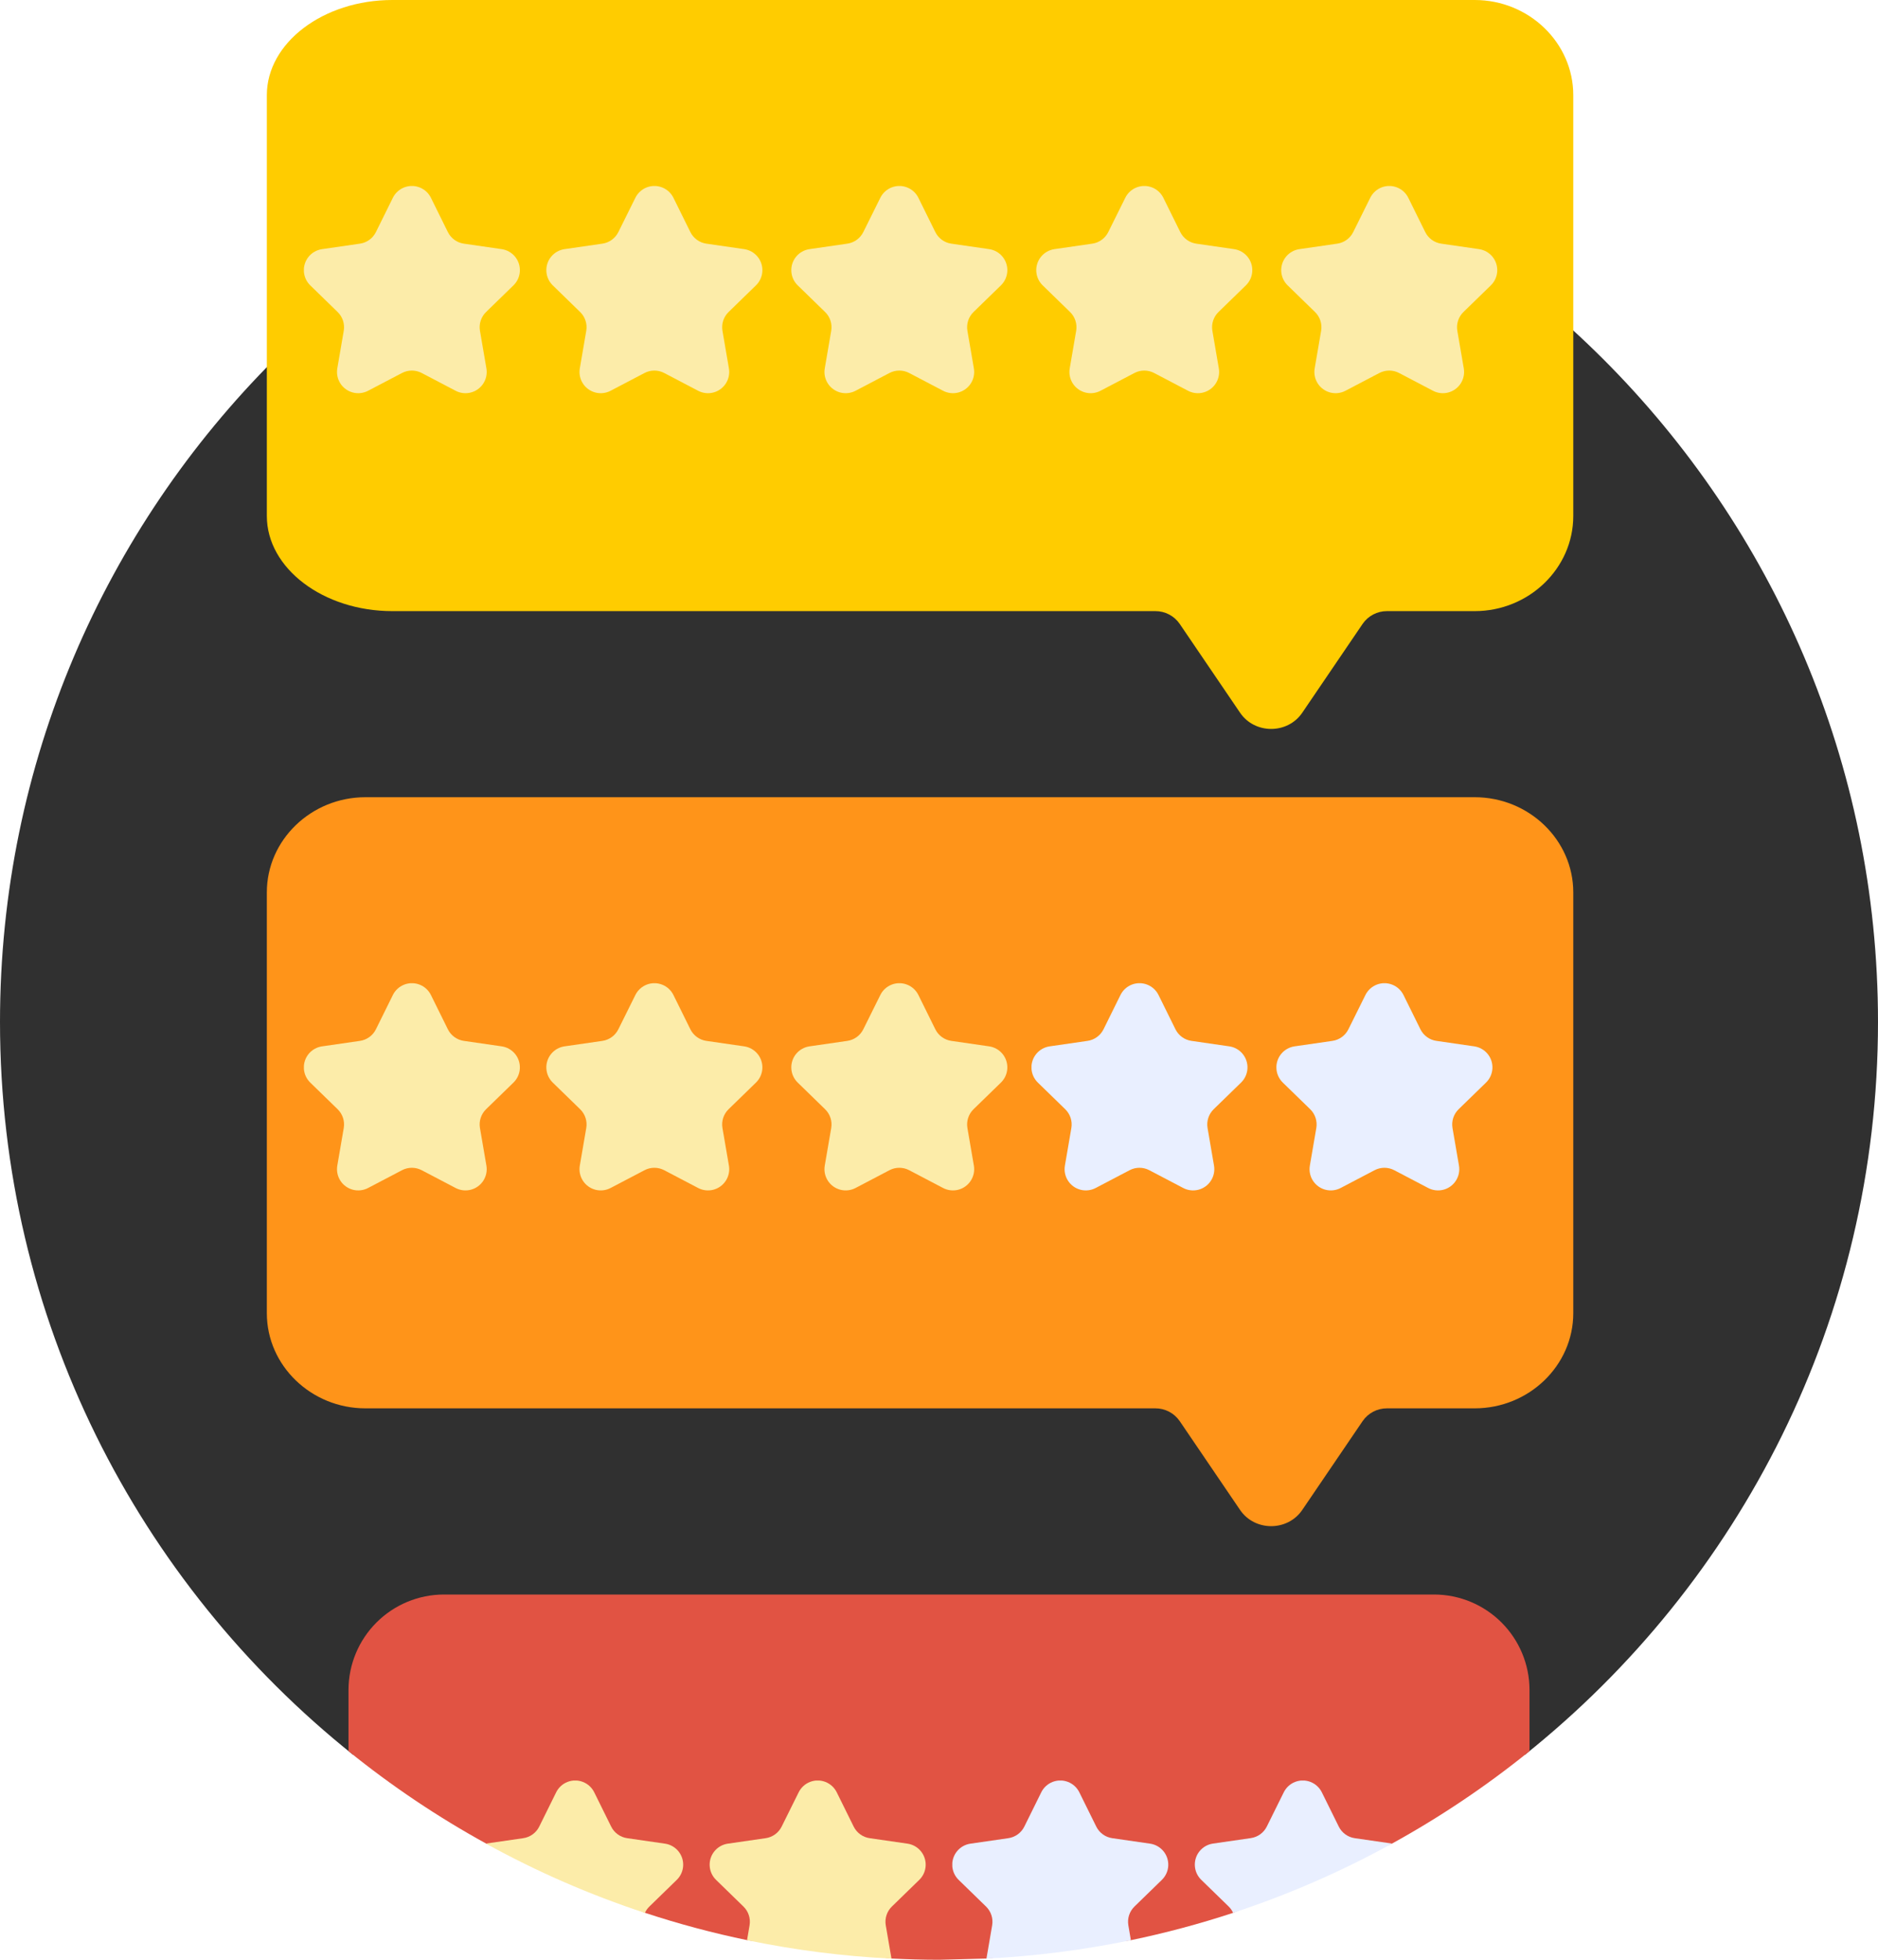 <svg xmlns="http://www.w3.org/2000/svg" width="23" height="24" xmlns:v="https://vecta.io/nano"><defs><clipPath id="A"><path d="M414 0v812H0V0h414z"/></clipPath><clipPath id="B"><path d="M11.5 0C17.851 0 23 5.142 23 11.484c0 3.633-1.69 6.871-4.326 8.976H4.326C1.69 18.356 0 15.117 0 11.484 0 5.142 5.149 0 11.5 0z"/></clipPath><clipPath id="C"><path d="M14.793 0C15.457 0 16 .524 16 1.165v5.154c0 .641-.543 1.165-1.207 1.165h-1.075a.36.36 0 0 0-.297.155l-.74 1.089c-.18.265-.582.265-.762 0l-.74-1.089a.36.36 0 0 0-.297-.155H1.537C.692 7.484 0 6.96 0 6.319V1.165C0 .524.692 0 1.537 0h13.255z"/></clipPath><clipPath id="D"><path d="M1.089.145a.26.26 0 0 1 .467 0l.207.419a.26.26 0 0 0 .196.142l.463.067a.26.26 0 0 1 .144.444l-.335.326a.26.26 0 0 0-.075.23l.079.46a.26.26 0 0 1-.378.274l-.414-.217a.26.26 0 0 0-.242 0l-.414.217a.26.26 0 0 1-.378-.274l.079-.46a.26.26 0 0 0-.075-.23l-.335-.326A.26.26 0 0 1 .223.773L.686.706A.26.26 0 0 0 .882.564zm2.97 0a.26.26 0 0 1 .467 0l.207.419a.26.26 0 0 0 .196.142l.463.067a.26.26 0 0 1 .144.444l-.335.326a.26.26 0 0 0-.075.23l.079.46a.26.26 0 0 1-.378.274l-.414-.217a.26.26 0 0 0-.242 0l-.414.217a.26.26 0 0 1-.378-.274l.079-.46a.26.26 0 0 0-.075-.23l-.335-.326a.26.26 0 0 1 .144-.444l.463-.067a.26.26 0 0 0 .196-.142zm6 0a.26.26 0 0 1 .467 0l.207.419a.26.26 0 0 0 .196.142l.463.067a.26.26 0 0 1 .144.444l-.335.326a.26.26 0 0 0-.075.23l.079.46a.26.26 0 0 1-.378.274l-.414-.217a.26.26 0 0 0-.242 0l-.414.217a.26.26 0 0 1-.378-.274l.079-.46a.26.26 0 0 0-.075-.23l-.335-.326a.26.26 0 0 1 .144-.444l.463-.067a.26.26 0 0 0 .196-.142zm-3 0a.26.26 0 0 1 .467 0l.207.419a.26.26 0 0 0 .196.142l.463.067a.26.26 0 0 1 .144.444l-.335.326a.26.26 0 0 0-.075.23l.079.46a.26.26 0 0 1-.378.274l-.414-.217a.26.26 0 0 0-.242 0l-.414.217a.26.26 0 0 1-.378-.274l.079-.46a.26.26 0 0 0-.075-.23l-.335-.326a.26.26 0 0 1 .144-.444l.463-.067a.26.26 0 0 0 .196-.142zm6 0a.26.26 0 0 1 .467 0l.207.419a.26.26 0 0 0 .196.142l.463.067a.26.26 0 0 1 .144.444l-.335.326a.26.26 0 0 0-.075.23l.079.46a.26.26 0 0 1-.378.274l-.414-.217a.26.26 0 0 0-.242 0l-.414.217a.26.26 0 0 1-.378-.274l.079-.46a.26.26 0 0 0-.075-.23l-.335-.326a.26.26 0 0 1 .144-.444l.463-.067a.26.26 0 0 0 .196-.142z"/></clipPath><clipPath id="E"><path d="M14.793 0C15.457 0 16 .524 16 1.165v5.154c0 .641-.543 1.165-1.207 1.165h-1.075a.36.36 0 0 0-.297.155l-.74 1.089c-.18.265-.582.265-.762 0l-.74-1.089a.36.36 0 0 0-.297-.155H1.207C.543 7.484 0 6.96 0 6.319V1.165C0 .524.543 0 1.207 0h13.586z"/></clipPath><clipPath id="F"><path d="M1.089.145a.26.26 0 0 1 .467 0l.207.419a.26.26 0 0 0 .196.142l.463.067a.26.26 0 0 1 .144.444l-.335.326a.26.26 0 0 0-.075.23l.079.46a.26.26 0 0 1-.378.274l-.414-.217a.26.26 0 0 0-.242 0l-.414.217a.26.26 0 0 1-.378-.274l.079-.46a.26.26 0 0 0-.075-.23l-.335-.326A.26.26 0 0 1 .223.773L.686.706A.26.26 0 0 0 .882.564zm2.97 0a.26.26 0 0 1 .467 0l.207.419a.26.26 0 0 0 .196.142l.463.067a.26.26 0 0 1 .144.444l-.335.326a.26.26 0 0 0-.075.23l.079.46a.26.26 0 0 1-.378.274l-.414-.217a.26.26 0 0 0-.242 0l-.414.217a.26.26 0 0 1-.378-.274l.079-.46a.26.26 0 0 0-.075-.23l-.335-.326a.26.26 0 0 1 .144-.444l.463-.067a.26.26 0 0 0 .196-.142zm3 0a.26.26 0 0 1 .467 0l.207.419a.26.26 0 0 0 .196.142l.463.067a.26.26 0 0 1 .144.444l-.335.326a.26.26 0 0 0-.075.23l.079.46a.26.26 0 0 1-.378.274l-.414-.217a.26.26 0 0 0-.242 0l-.414.217a.26.26 0 0 1-.378-.274l.079-.46a.26.26 0 0 0-.075-.23l-.335-.326a.26.26 0 0 1 .144-.444l.463-.067a.26.26 0 0 0 .196-.142z"/></clipPath><clipPath id="G"><path d="M1.089.145a.26.26 0 0 1 .467 0l.207.419a.26.26 0 0 0 .196.142l.463.067a.26.26 0 0 1 .144.444l-.335.326a.26.26 0 0 0-.075.23l.079.46a.26.26 0 0 1-.378.274l-.414-.217a.26.26 0 0 0-.242 0l-.414.217a.26.26 0 0 1-.378-.274l.079-.46a.26.26 0 0 0-.075-.23l-.335-.326A.26.26 0 0 1 .223.773L.686.706A.26.26 0 0 0 .882.564zm3 0a.26.26 0 0 1 .467 0l.207.419a.26.26 0 0 0 .196.142l.463.067a.26.26 0 0 1 .144.444l-.335.326a.26.26 0 0 0-.075.23l.079.46a.26.26 0 0 1-.378.274l-.414-.217a.26.26 0 0 0-.242 0l-.414.217a.26.26 0 0 1-.378-.274l.079-.46a.26.26 0 0 0-.075-.23l-.335-.326a.26.26 0 0 1 .144-.444l.463-.067a.26.26 0 0 0 .196-.142z"/></clipPath><clipPath id="H"><path d="M13.297 0a1.17 1.17 0 0 1 1.167 1.165v.753a11.53 11.53 0 0 1-1.689 1.135l-1.94.845a11.43 11.43 0 0 1-1.257.336l-1.758.224-.587.015c-.197 0-.393-.006-.587-.015l-1.758-.224a11.43 11.43 0 0 1-1.257-.336l-1.94-.845C1.094 2.725.528 2.345 0 1.918v-.753A1.17 1.17 0 0 1 1.167 0h12.13z"/></clipPath><clipPath id="I"><path d="M3.83.145a.26.26 0 0 1 .467 0l.207.419A.26.26 0 0 0 4.7.706l.463.067a.26.26 0 0 1 .144.444l-.335.326a.26.26 0 0 0-.075.23l.07.408c-.595-.029-1.186-.105-1.769-.226l.031-.182a.26.26 0 0 0-.075-.23l-.335-.326a.26.26 0 0 1 .144-.444l.463-.067a.26.26 0 0 0 .196-.142zm-2.97 0a.26.26 0 0 1 .467 0l.207.419a.26.26 0 0 0 .196.142l.463.067a.26.26 0 0 1 .144.444l-.335.326a.26.26 0 0 0-.055.078C1.273 1.399.621 1.115 0 .772L.457.706A.26.26 0 0 0 .653.564z"/></clipPath><clipPath id="J"><path d="M1.089.145a.26.26 0 0 1 .467 0l.207.419a.26.26 0 0 0 .196.142l.463.067a.26.26 0 0 1 .144.444l-.335.326a.26.26 0 0 0-.075.23l.031.182c-.583.121-1.175.196-1.769.226l.07-.408a.26.26 0 0 0-.075-.23l-.335-.326A.26.26 0 0 1 .223.773L.686.706A.26.26 0 0 0 .882.564zm2.97 0a.26.26 0 0 1 .467 0l.207.419a.26.26 0 0 0 .196.142l.457.066a11.44 11.44 0 0 1-1.947.848.26.26 0 0 0-.055-.078l-.335-.326a.26.26 0 0 1 .144-.444l.463-.067a.26.26 0 0 0 .196-.142z"/></clipPath></defs><g clip-path="url(#A)" transform="translate(-106 -424)"><g clip-path="url(#B)" transform="translate(106 425.031)"><path fill="#303030" d="M0 0h23v20.46H0V0z"/></g><g clip-path="url(#C)" transform="translate(109.268 424)"><path fill="#fc0" d="M0 0h16v8.927H0V0z"/></g><g clip-path="url(#D)" transform="translate(109.722 426.278)"><path fill="#fceca9" d="M0 0h14.615v2.538H0V0z"/></g><g clip-path="url(#E)" transform="translate(109.268 433.763)"><path fill="#ff9419" d="M0 0h16v8.927H0V0z"/></g><g clip-path="url(#F)" transform="translate(109.722 436.041)"><path fill="#fceca9" d="M0 0h8.615v2.538H0V0z"/></g><g clip-path="url(#G)" transform="translate(118.633 436.041)"><path fill="#e9efff" d="M0 0h5.645v2.538H0V0z"/></g><g clip-path="url(#H)" transform="translate(110.268 443.527)"><path fill="#e15343" d="M0 0h14.464v4.473H0V0z"/></g><g clip-path="url(#I)" transform="translate(111.951 445.805)"><path fill="#fceca9" d="M0 0h5.386v2.181H0V0z"/></g><g clip-path="url(#J)" transform="translate(117.663 445.805)"><path fill="#e9efff" d="M0 0h5.386v2.181H0V0z"/></g></g></svg>